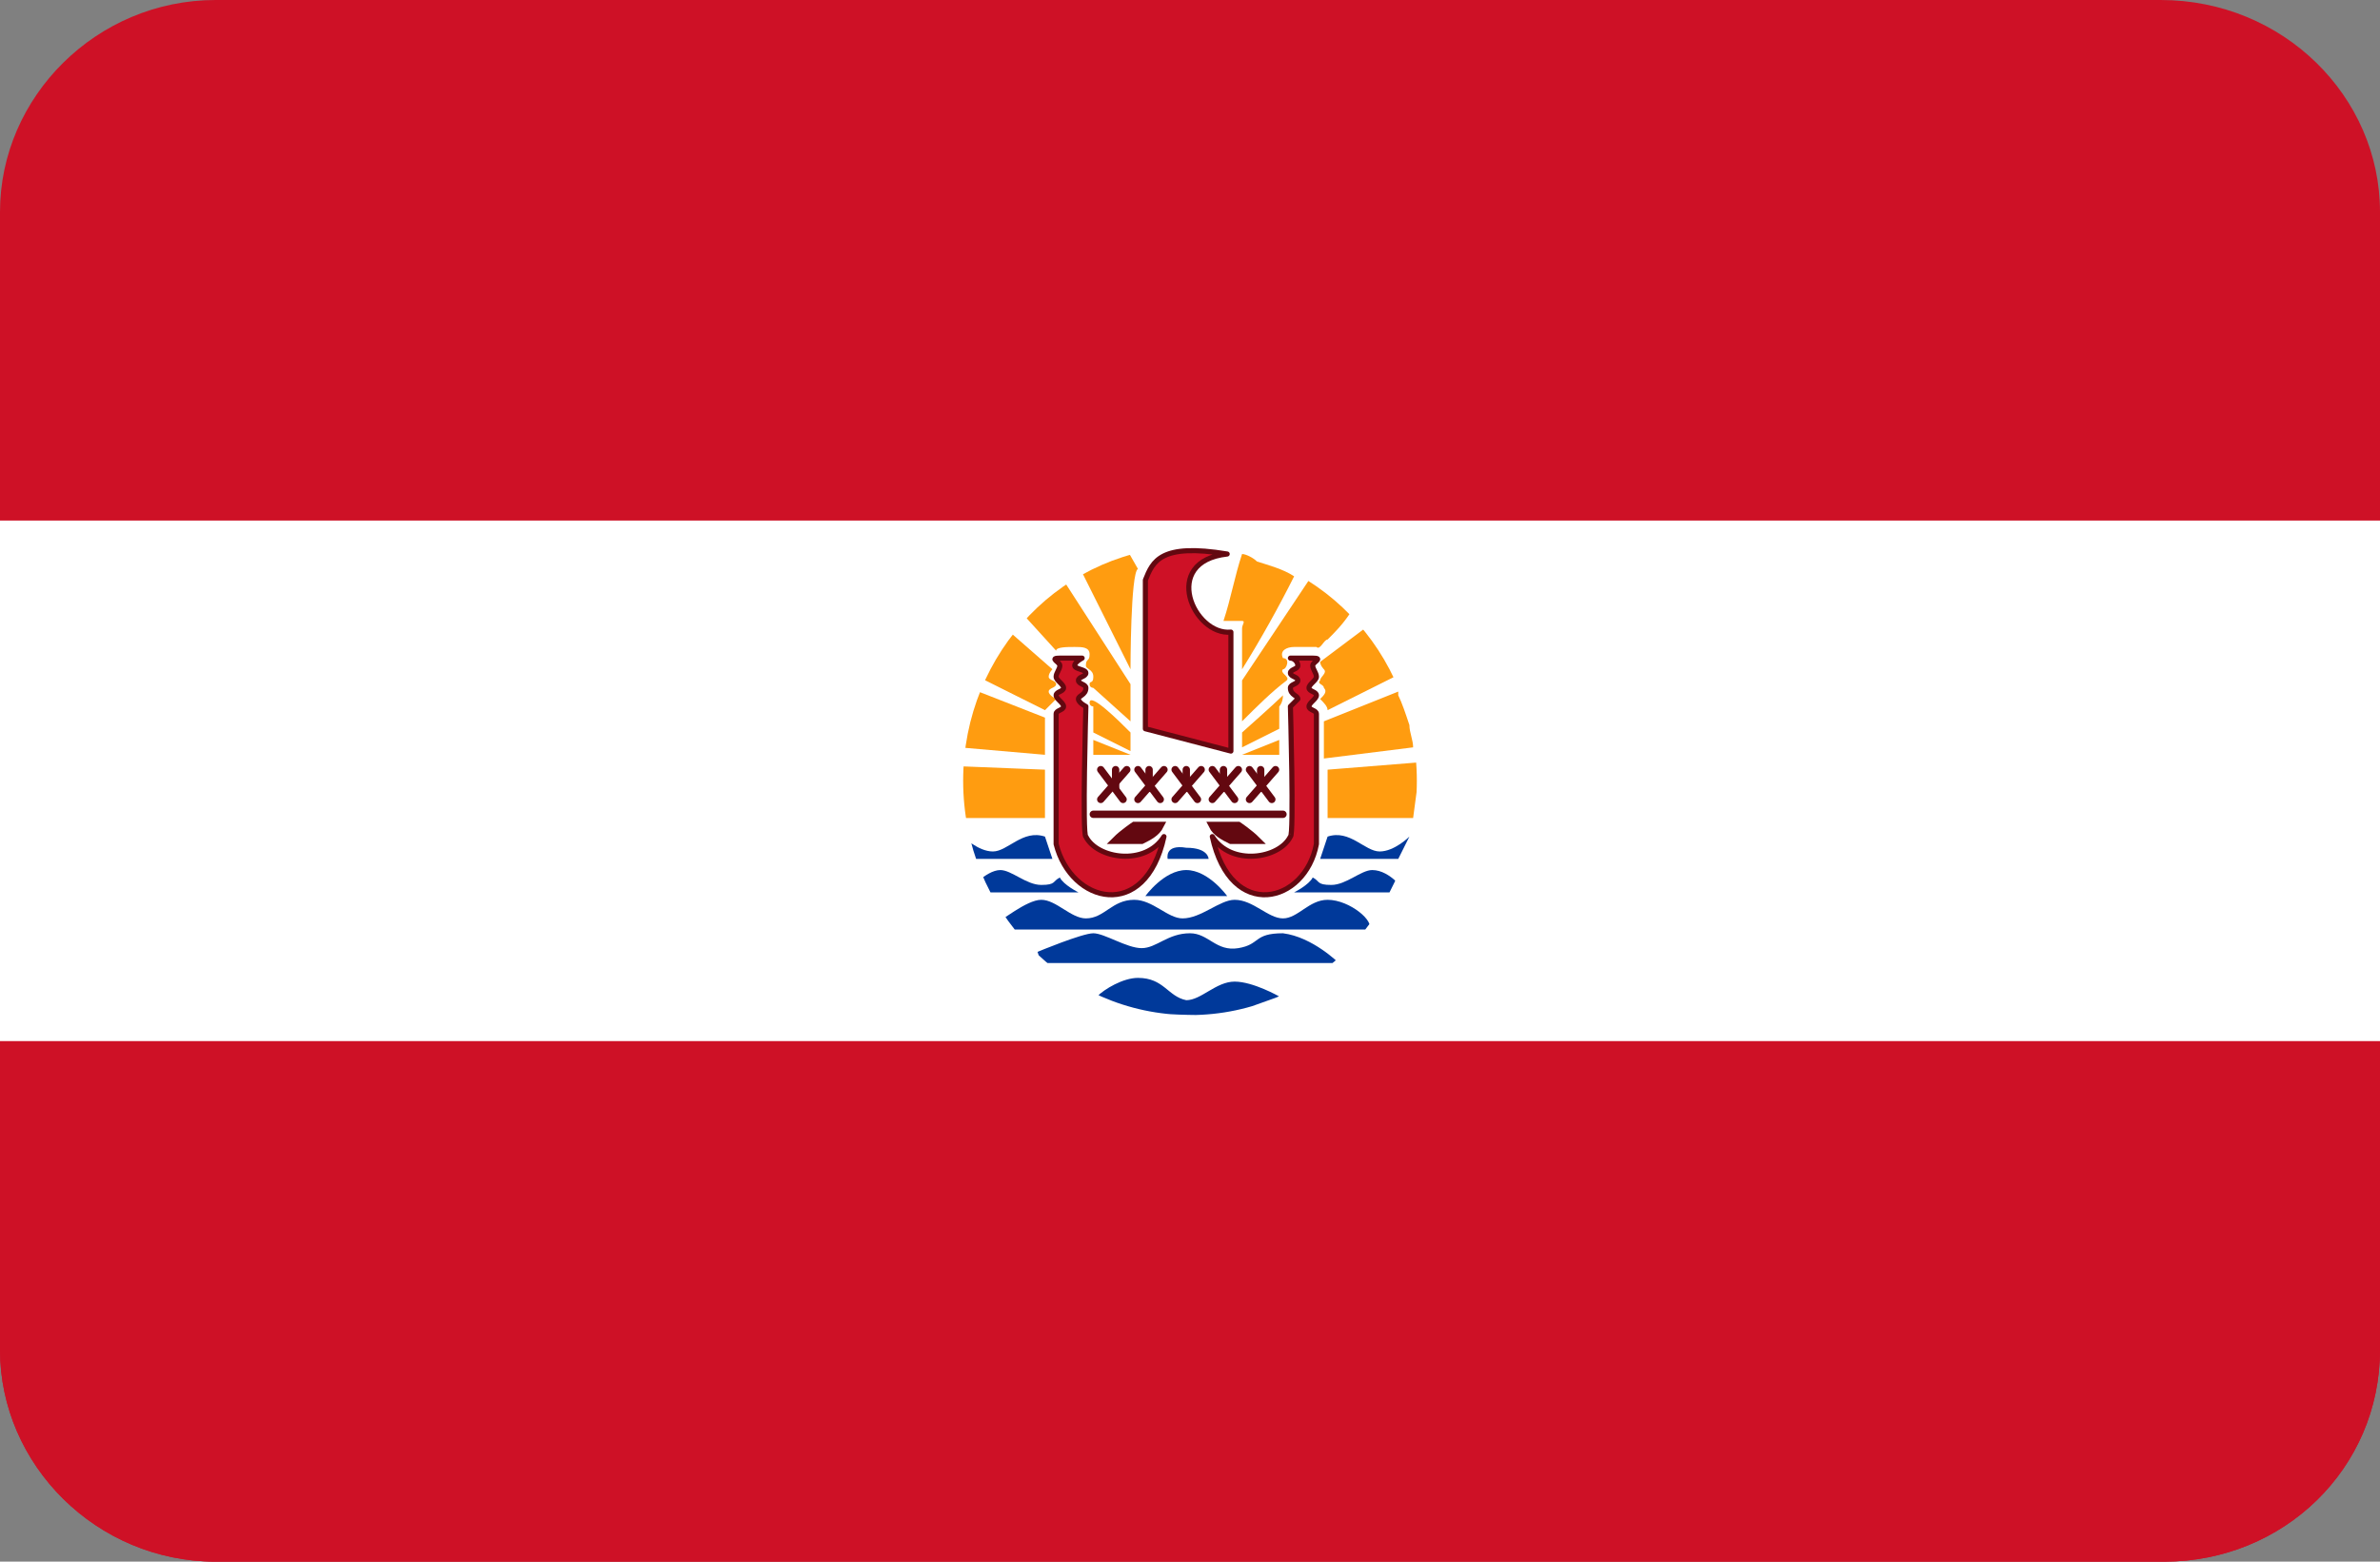 <?xml version="1.0" encoding="utf-8"?>
<!-- Generator: Adobe Illustrator 20.0.0, SVG Export Plug-In . SVG Version: 6.00 Build 0)  -->
<svg version="1.1" id="Layer_1" xmlns="http://www.w3.org/2000/svg" xmlns:xlink="http://www.w3.org/1999/xlink" x="0px" y="0px"
	 viewBox="0 0 64 42" style="enable-background:new 0 0 64 42;" xml:space="preserve">
<rect x="0" y="0" width="64" height="42" fill="#808080" stroke="none"/>
<style type="text/css">
	.st0{fill:#CE1126;}
	.st1{fill:#FFFFFF;}
	.st2{clip-path:url(#SVGID_2_);}
	.st3{fill:#FF9C10;}
	.st4{fill:#00399A;}
	.st5{fill:#CE1126;stroke:#630810;stroke-width:0.137;stroke-linejoin:round;}
	.st6{fill:#630810;stroke:#630810;stroke-width:0.198;stroke-linecap:round;}
</style>
<path id="Rounded_Rectangle_7_copy_1_" class="st0" d="M5.8,0h52.3C61.4,0,64,2.6,64,5.7v30.6c0,3.2-2.6,5.7-5.8,5.7H5.8
	C2.6,42,0,39.4,0,36.3V5.7C0,2.6,2.6,0,5.8,0z"/>
<path class="st0" d="M0,36.3C0,39.4,2.6,42,5.8,42h52.4c3.2,0,5.8-2.5,5.8-5.7V14H0V36.3z"/>
<rect y="14" class="st1" width="64" height="14"/>
<g>
	<g>
		<defs>
			<ellipse id="SVGID_1_" cx="32" cy="21" rx="6.1" ry="6.3"/>
		</defs>
		<clipPath id="SVGID_2_">
			<use xlink:href="#SVGID_1_"  style="overflow:visible;"/>
		</clipPath>
		<g class="st2">
			<g>
				<path class="st3" d="M30.4,20.3h-1v-0.4L30.4,20.3L30.4,20.3z"/>
				<path class="st3" d="M30.4,20.2l-1-0.5V19c0,0-0.1,0-0.1-0.1c0-0.3,0.8,0.5,1.1,0.8V20.2L30.4,20.2z"/>
				<path class="st3" d="M25.9,22h2.2v-1.3l-2.5-0.1L25.9,22L25.9,22z"/>
				<path class="st3" d="M25.8,20.1l2.3,0.2v-1l-2.3-0.9V20.1L25.8,20.1z"/>
				<path class="st3" d="M26.3,18.2l1.8,0.9l0.3-0.3c0,0-0.2-0.1-0.2-0.2s0.2-0.1,0.2-0.2s-0.2-0.1-0.2-0.2s0.1-0.2,0.1-0.2
					l-1.6-1.4L26.3,18.2L26.3,18.2z"/>
				<path class="st3" d="M38,22h-2.3v-1.3l2.5-0.2L38,22L38,22z"/>
				<path class="st3" d="M38,20.1c0-0.2-0.1-0.4-0.1-0.6c-0.1-0.3-0.2-0.6-0.3-0.8c0,0,0,0,0-0.1l-2,0.8v1L38,20.1L38,20.1z"/>
				<path class="st3" d="M36.7,16.9c-0.4,0.3-0.8,0.6-1.2,0.9c0,0.1,0.1,0.2,0.1,0.2c0.1,0.1-0.1,0.2-0.1,0.3
					c-0.1,0.1,0.1,0.1,0.1,0.2c0.1,0.1,0,0.2-0.1,0.3c0.1,0.1,0.2,0.2,0.2,0.3c0.6-0.3,1.2-0.6,1.8-0.9C37.3,17.7,37,17.3,36.7,16.9
					L36.7,16.9z"/>
				<path class="st3" d="M33.4,20.3h1v-0.4L33.4,20.3L33.4,20.3z"/>
				<path class="st3" d="M33.4,20.1v-0.4c0,0,0.9-0.8,1.1-1c0,0.2-0.1,0.3-0.1,0.3v0.6L33.4,20.1L33.4,20.1z"/>
				<path class="st3" d="M27.4,16.4l1,1.1c0-0.1,0.3-0.1,0.5-0.1s0.4,0,0.4,0.2s-0.1,0.1-0.1,0.3c0,0.1,0.2,0.1,0.2,0.3
					c0,0.2-0.1,0.1-0.1,0.2s0.1,0.1,0.1,0.1l1,0.9v-1l-2-3.1L27.4,16.4L27.4,16.4z"/>
				<path class="st3" d="M29,15.2l1.4,2.8c0,0,0-2.6,0.2-2.7l-0.4-0.7L29,15.2L29,15.2z"/>
				<path class="st3" d="M33.4,14.9c-0.2,0.6-0.3,1.2-0.5,1.8c0.2,0,0.3,0,0.5,0c0.1,0,0,0.1,0,0.2c0,0.4,0,0.7,0,1.1
					c0.5-0.8,1-1.7,1.4-2.5c-0.3-0.2-0.7-0.3-1-0.4C33.7,15,33.5,14.9,33.4,14.9L33.4,14.9z"/>
				<path class="st3" d="M35.2,15.6c-0.6,0.9-1.2,1.8-1.8,2.7c0,0.4,0,0.7,0,1.1c0.4-0.4,0.8-0.8,1.2-1.1c0.1-0.1-0.2-0.2-0.1-0.3
					c0.1,0,0.2-0.3,0-0.3c-0.1-0.2,0.1-0.3,0.3-0.3s0.4,0,0.6,0c0.1,0.1,0.2-0.2,0.3-0.2c0.2-0.2,0.4-0.4,0.6-0.7
					C36,16.2,35.6,15.9,35.2,15.6L35.2,15.6z"/>
			</g>
			<g>
				<path class="st4" d="M30.6,26.3c-0.4,0-0.9,0.3-1.1,0.5c0.4,0.2,0.8,0.3,1.2,0.4c0.7,0.1,1.3,0.1,2,0.1c0.1,0,0.2,0,0.3,0
					l1.4-0.5c0,0-0.7-0.4-1.2-0.4s-0.9,0.5-1.3,0.5C31.4,26.8,31.3,26.3,30.6,26.3L30.6,26.3L30.6,26.3z"/>
				<path class="st4" d="M28,25.9h8c0,0-0.7-0.7-1.5-0.8c-0.8,0-0.6,0.3-1.2,0.4c-0.6,0.1-0.8-0.4-1.3-0.4c-0.6,0-0.9,0.4-1.3,0.4
					s-1-0.4-1.3-0.4s-1.5,0.5-1.5,0.5L28,25.9L28,25.9z"/>
				<path class="st4" d="M27,25h9.8c0.2-0.2-0.5-0.8-1.1-0.8c-0.5,0-0.8,0.5-1.2,0.5s-0.8-0.5-1.3-0.5c-0.4,0-0.9,0.5-1.4,0.5
					c-0.4,0-0.8-0.5-1.3-0.5c-0.6,0-0.8,0.5-1.3,0.5c-0.4,0-0.8-0.5-1.2-0.5c-0.4,0-1.1,0.6-1.2,0.6C26.7,24.8,27,25.1,27,25L27,25z
					"/>
				<path class="st4" d="M30.8,24.1H33c0,0-0.5-0.7-1.1-0.7S30.8,24.1,30.8,24.1L30.8,24.1z"/>
				<path class="st4" d="M37.8,24h-3c0,0,0.4-0.2,0.5-0.4c0.2,0.1,0.1,0.2,0.5,0.2s0.8-0.4,1.1-0.4C37.4,23.4,37.8,24,37.8,24
					L37.8,24z"/>
				<path class="st4" d="M26,24h3c0,0-0.4-0.2-0.5-0.4c-0.2,0.1-0.1,0.2-0.5,0.2s-0.8-0.4-1.1-0.4C26.5,23.4,26,24,26,24L26,24z"/>
				<path class="st4" d="M26.2,23.1h2.1c0,0-0.1-0.3-0.2-0.6c-0.6-0.2-1,0.4-1.4,0.4s-0.8-0.4-0.8-0.4L26.2,23.1L26.2,23.1z"/>
				<path class="st4" d="M37.6,23.1h-2.1c0,0,0.1-0.3,0.2-0.6c0.6-0.2,1,0.4,1.4,0.4s0.8-0.4,0.8-0.4L37.6,23.1L37.6,23.1z"/>
				<path class="st4" d="M31.4,23.1h1.1c0,0,0-0.3-0.6-0.3C31.3,22.7,31.4,23.1,31.4,23.1L31.4,23.1z"/>
			</g>
			<g>
				<path class="st5" d="M30.8,19.6l2.3,0.6V17c-1,0.1-1.9-1.9-0.1-2.1c-1.8-0.3-2,0.2-2.2,0.7V19.6L30.8,19.6z"/>
				<path class="st5" d="M31.3,22.5c-0.5,0.8-1.8,0.6-2.1,0c-0.1,0,0-3.5,0-3.5S29,18.9,29,18.8s0.2-0.1,0.2-0.3
					c0-0.1-0.2-0.1-0.2-0.2s0.2-0.1,0.2-0.2s-0.3-0.1-0.3-0.2s0.2-0.2,0.2-0.2h-0.2c-0.1,0-0.3,0-0.4,0c-0.3,0,0,0.1,0,0.2
					s-0.1,0.2-0.1,0.3c0,0.1,0.2,0.2,0.2,0.3c0,0.1-0.2,0.1-0.2,0.2s0.2,0.2,0.2,0.3c0,0.1-0.2,0.1-0.2,0.2s0,3.5,0,3.5
					C28.8,24.3,30.8,24.8,31.3,22.5L31.3,22.5z"/>
				<path class="st5" d="M32.6,22.5c0.5,0.8,1.8,0.6,2.1,0c0.1,0,0-3.5,0-3.5s0.1-0.1,0.2-0.2c0-0.1-0.2-0.1-0.2-0.3
					c0-0.1,0.2-0.1,0.2-0.2s-0.2-0.1-0.2-0.2s0.2-0.1,0.2-0.2s-0.1-0.2-0.2-0.2h0.2c0.1,0,0.3,0,0.4,0c0.3,0,0,0.1,0,0.2
					s0.1,0.2,0.1,0.3c0,0.1-0.2,0.2-0.2,0.3c0,0.1,0.2,0.1,0.2,0.2s-0.2,0.2-0.2,0.3c0,0.1,0.2,0.1,0.2,0.2s0,3.5,0,3.5
					C35.1,24.3,33.1,24.8,32.6,22.5L32.6,22.5z"/>
			</g>
			<g>
				<path class="st6" d="M30.7,22.6c0.2-0.1,0.4-0.2,0.5-0.4h-0.7c0,0-0.3,0.2-0.5,0.4H30.7L30.7,22.6z"/>
				<path class="st6" d="M33.1,22.6c-0.2-0.1-0.4-0.2-0.5-0.4h0.7c0,0,0.3,0.2,0.5,0.4H33.1L33.1,22.6z"/>
				<path class="st6" d="M29.4,21.9h5.1"/>
				<g id="x">
					<path class="st6" d="M29.6,20.7l0.6,0.8"/>
					<path class="st6" d="M29.6,21.5l0.7-0.8"/>
					<path class="st6" d="M30,20.7v0.5"/>
				</g>
				<g>
					<g id="x_1_">
						<path class="st6" d="M30.6,20.7l0.6,0.8"/>
						<path class="st6" d="M30.6,21.5l0.7-0.8"/>
						<path class="st6" d="M30.9,20.7v0.5"/>
					</g>
				</g>
				<g>
					<g id="x_2_">
						<path class="st6" d="M31.6,20.7l0.6,0.8"/>
						<path class="st6" d="M31.6,21.5l0.7-0.8"/>
						<path class="st6" d="M31.9,20.7v0.5"/>
					</g>
				</g>
				<g>
					<g id="x_3_">
						<path class="st6" d="M32.6,20.7l0.6,0.8"/>
						<path class="st6" d="M32.6,21.5l0.7-0.8"/>
						<path class="st6" d="M32.9,20.7v0.5"/>
					</g>
				</g>
				<g>
					<g id="x_4_">
						<path class="st6" d="M33.6,20.7l0.6,0.8"/>
						<path class="st6" d="M33.6,21.5l0.7-0.8"/>
						<path class="st6" d="M33.9,20.7v0.5"/>
					</g>
				</g>
			</g>
		</g>
	</g>
</g>
</svg>
